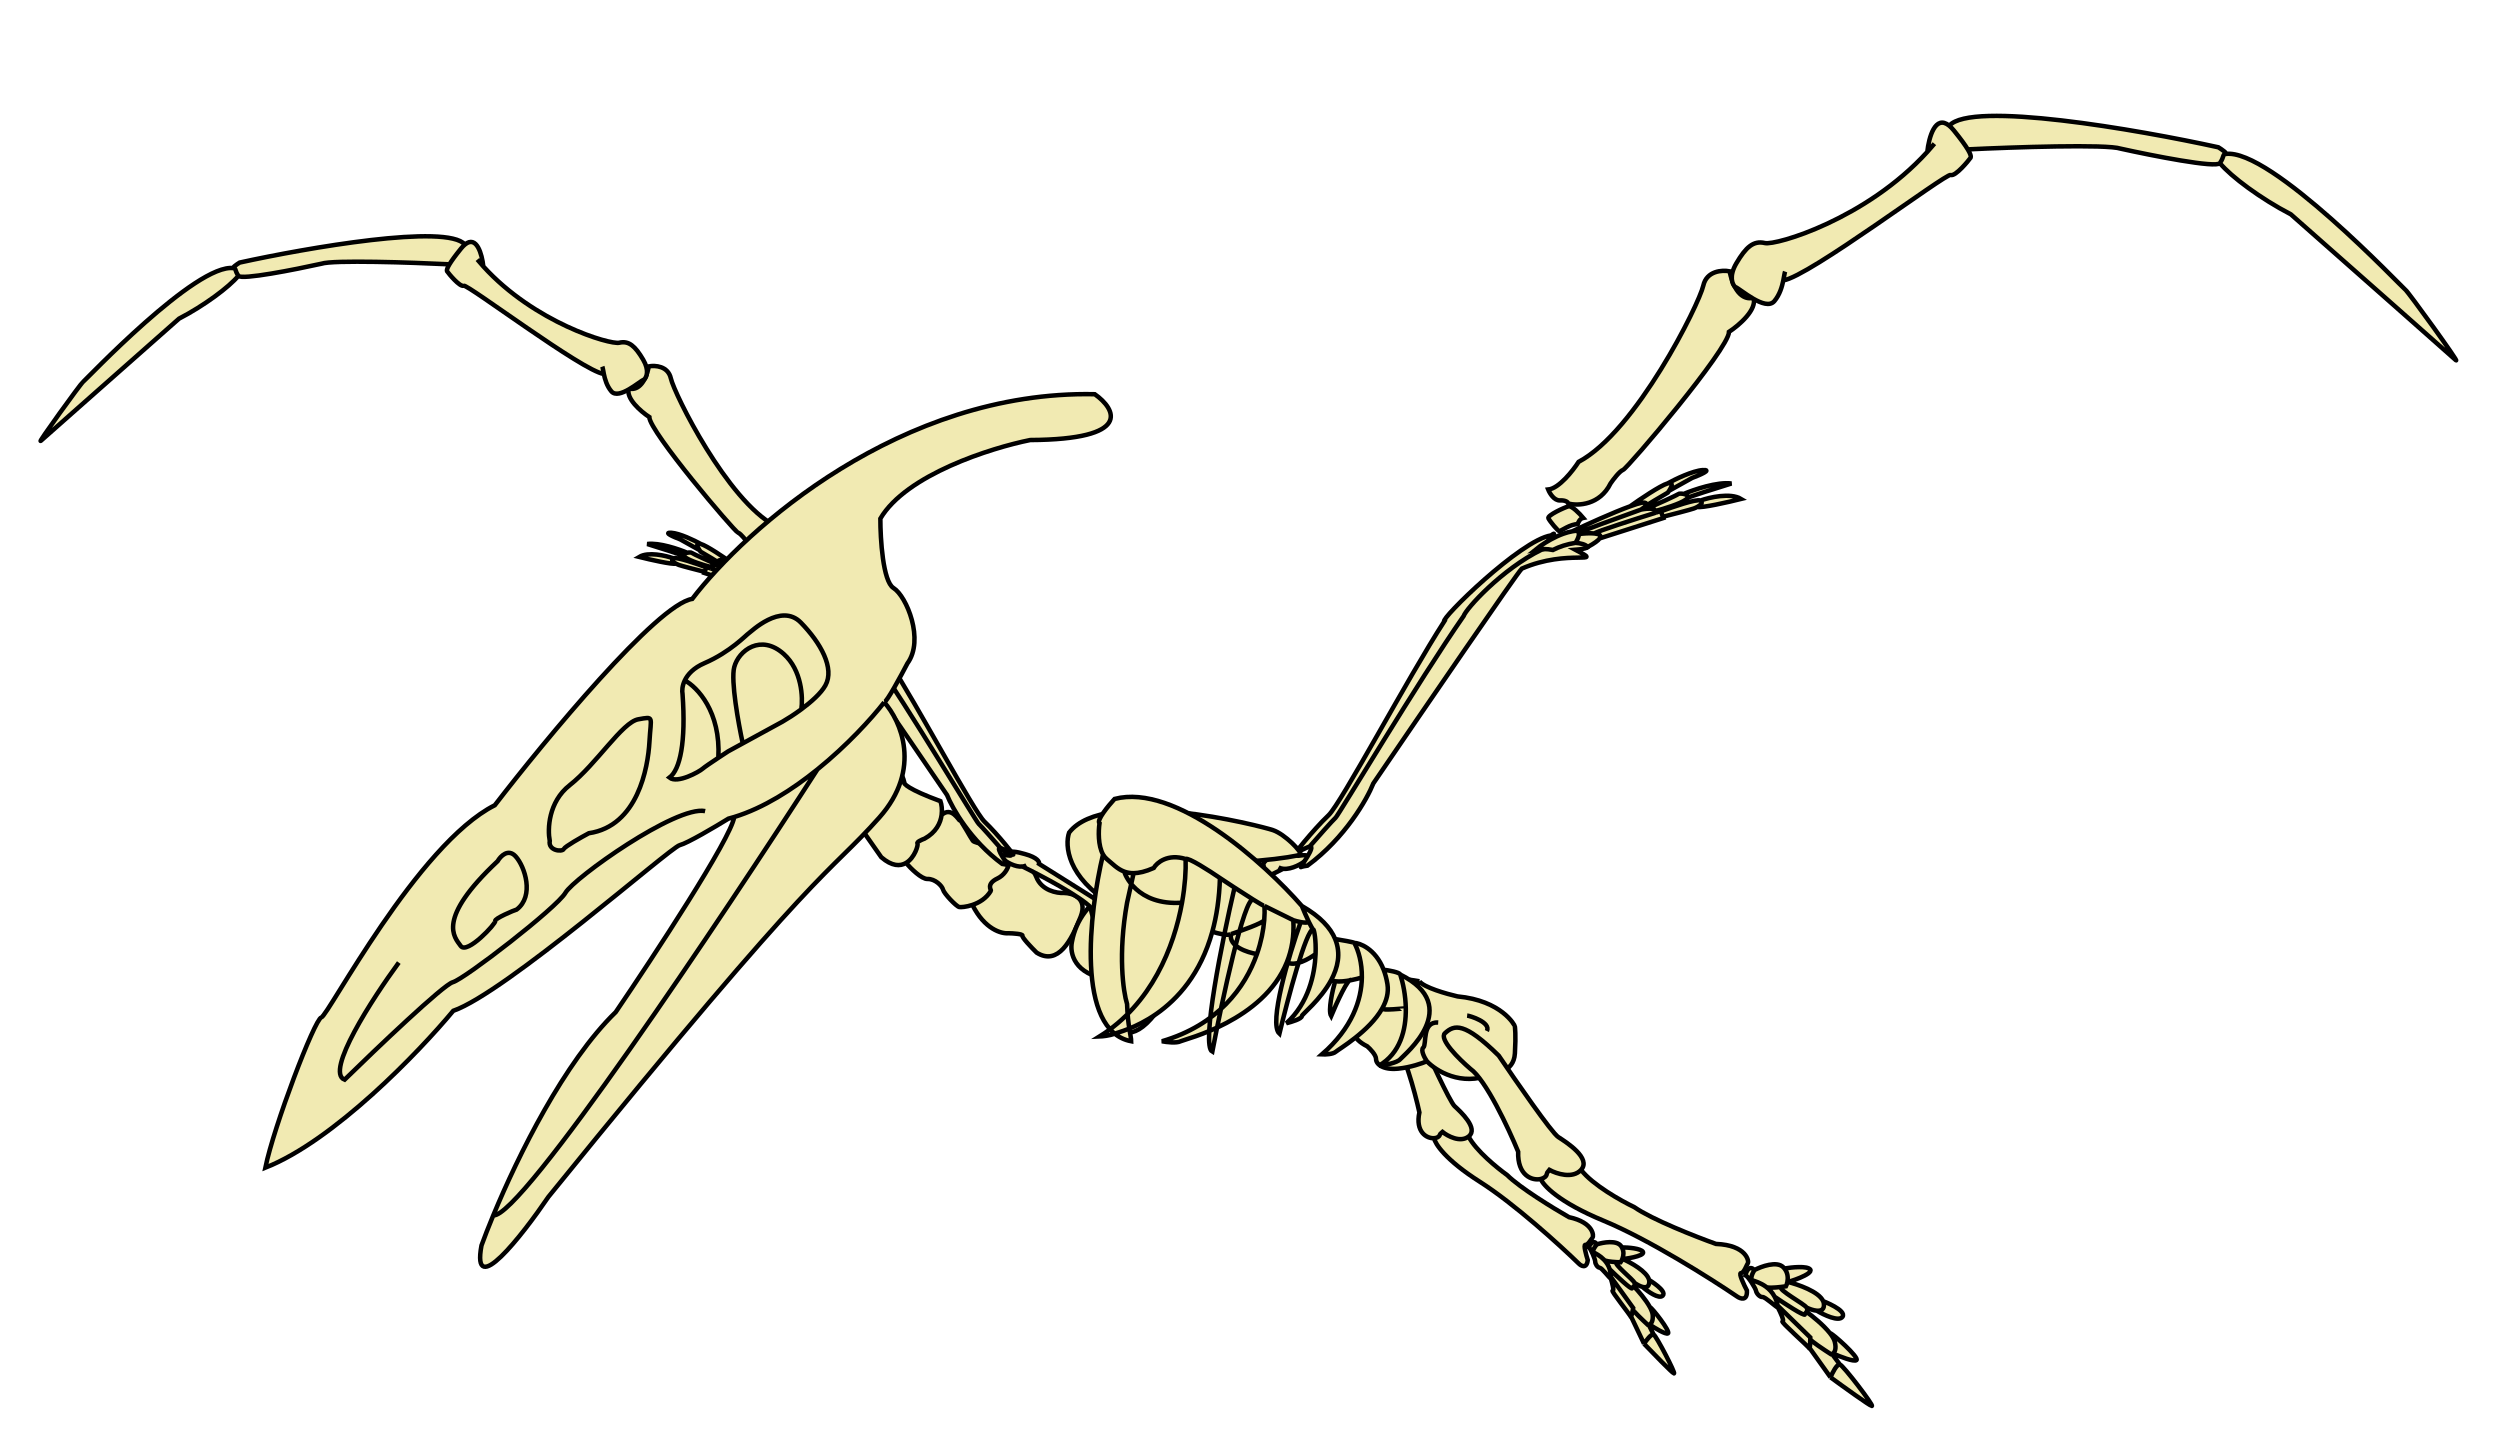 <svg width="554" height="318" viewBox="0 0 554 318" fill="none" xmlns="http://www.w3.org/2000/svg">
<path d="M181.124 164.672C181.607 164.46 182.736 158.335 183.241 155.298C184.846 154.697 189.216 159.801 191.2 162.429C194.364 162.459 195.772 163.455 196.081 163.95C196.29 166.002 196.254 167.795 196.052 169.359C196.79 169.29 199.585 169.915 200.376 173.289C200.077 173.611 201.265 174.912 208.406 177.544C208.653 178.265 208.825 179.374 208.659 180.597C210.879 178.604 212.453 181.838 212.8 181.927C213.147 182.016 215.116 185.708 215.593 186.322C216.07 186.936 220.699 187.459 222.626 188.675C223.493 189.222 223.781 190.242 223.599 191.311C225.124 191.036 228.466 191.252 229.637 194.307C230.807 197.362 234.215 197.963 235.772 197.881C237.686 197.896 241.104 198.974 239.47 203.162C237.428 208.398 234.492 214.086 229.726 211.11C228.613 210.015 226.424 207.73 226.574 207.349C226.723 206.968 224.57 206.827 223.475 206.805C221.934 206.963 218.179 205.929 215.492 200.53C214.109 200.998 212.897 201.061 212.572 200.998C211.905 200.868 209.179 198 208.978 197.145C208.778 196.29 207.182 194.721 205.532 194.781C204.212 194.829 201.814 192.433 200.779 191.229C199.479 191.998 197.665 192.004 195.292 189.957L190.903 183.689L190.359 179.181C190.244 169.72 180.52 164.937 181.124 164.672Z" fill="#F1EAB2"/>
<path d="M190.359 179.181C190.244 169.72 180.52 164.937 181.124 164.672C181.607 164.46 182.736 158.335 183.241 155.298C184.846 154.697 189.216 159.801 191.2 162.429C194.364 162.459 195.772 163.455 196.081 163.95C196.29 166.002 196.254 167.795 196.052 169.359M190.359 179.181C191.393 178.457 195.201 175.937 196.052 169.359M190.359 179.181L190.903 183.689C192.263 185.632 195.046 189.606 195.292 189.957C197.665 192.004 199.479 191.998 200.779 191.229M196.052 169.359C196.79 169.29 199.585 169.915 200.376 173.289C200.077 173.611 201.265 174.912 208.406 177.544C208.653 178.265 208.825 179.374 208.659 180.597M200.779 191.229C202.73 190.073 203.523 187.196 203.31 186.949C203.028 186.62 204.25 186.071 204.897 185.838C207.439 184.432 208.415 182.393 208.659 180.597M200.779 191.229C201.814 192.433 204.212 194.829 205.532 194.781C207.182 194.721 208.778 196.29 208.978 197.145C209.179 198 211.905 200.868 212.572 200.998C212.897 201.061 214.109 200.998 215.492 200.53M208.659 180.597C210.879 178.604 212.453 181.838 212.8 181.927C213.147 182.016 215.116 185.708 215.593 186.322C216.07 186.936 220.699 187.459 222.626 188.675C223.493 189.222 223.781 190.242 223.599 191.311M223.599 191.311C223.377 192.617 222.455 193.995 221.033 194.672C218.447 195.903 219.701 197.3 219.591 197.377C218.597 199.095 216.95 200.037 215.492 200.53M223.599 191.311C225.124 191.036 228.466 191.252 229.637 194.307C230.807 197.362 234.215 197.963 235.772 197.881C237.686 197.896 241.104 198.974 239.47 203.162C237.428 208.398 234.492 214.086 229.726 211.11C228.613 210.015 226.424 207.73 226.574 207.349C226.723 206.968 224.57 206.827 223.475 206.805C221.934 206.963 218.179 205.929 215.492 200.53" stroke="black"/>
<path d="M237.543 208.706C239.372 198.528 250.337 194.348 255.591 193.531L256.854 201.282C253.401 208.832 259.375 211.345 262.793 211.658C256.316 228.213 250.809 229.755 248.866 228.457C248.809 228.243 247.906 227.374 247.461 226.967C245.568 225.937 245.456 223.981 246.053 221.999C244.722 221.833 245.173 218.581 245.565 216.976C238.048 215.969 237.009 211.22 237.543 208.706Z" fill="#F1EAB2"/>
<path d="M245.565 216.976C238.048 215.969 237.009 211.22 237.543 208.706C239.372 198.528 250.337 194.348 255.591 193.531L256.854 201.282C253.401 208.832 259.375 211.345 262.793 211.658C256.316 228.213 250.809 229.755 248.866 228.457C248.809 228.243 247.906 227.374 247.461 226.967C245.568 225.937 245.456 223.981 246.053 221.999M245.565 216.976C246.496 217.1 247.526 217.168 248.665 217.166C247.749 218.336 246.602 220.179 246.053 221.999M245.565 216.976C245.173 218.581 244.722 221.833 246.053 221.999" stroke="black"/>
<path d="M247.131 207.974C243.743 208.554 241.491 202.005 241.797 201.16C239.415 198.628 230.673 194.017 226.599 192.028C225.012 192.199 222.964 191.054 222.132 190.221C221.319 189.407 222.876 189.452 223.529 189.577C224.05 189.678 224.087 189.536 224.039 189.452C223.016 188.252 225.652 188.818 227.098 189.251C229.949 190.03 230.388 191.028 230.251 191.429L245.277 200.85C247.36 200.117 249.133 197.275 250.24 199.856C251.196 202.086 248.431 201.971 247.712 203.355C247.302 204.144 248.703 207.026 247.131 207.974Z" fill="#F1EAB2"/>
<path d="M227.467 191.763C227.204 191.911 226.91 191.995 226.599 192.028M226.599 192.028C225.012 192.199 222.964 191.054 222.132 190.221C221.319 189.407 222.876 189.452 223.529 189.577C224.05 189.678 224.087 189.536 224.039 189.452C223.016 188.252 225.652 188.818 227.098 189.251C229.949 190.03 230.388 191.028 230.251 191.429L245.277 200.85C247.36 200.117 249.133 197.275 250.24 199.856C251.196 202.086 248.431 201.971 247.712 203.355C247.302 204.144 248.703 207.026 247.131 207.974C243.743 208.554 241.491 202.005 241.797 201.16C239.415 198.628 230.673 194.017 226.599 192.028Z" stroke="black"/>
<path d="M223.294 191.714C223.082 191.602 222.401 191.488 222.087 191.444C215.108 186.301 211.032 179.127 209.866 176.183C200.318 162.16 183.266 137.26 182.328 136.348C173.714 132.587 166.686 135.84 172.374 132.843C168.037 132.499 170.51 131.465 172.383 130.977C174.517 132.213 175.897 132.028 178.624 132.81C179.852 133.412 174.76 128.641 176.895 130.18C182.55 131.039 197.52 145.756 196.718 146.14C203.476 156.6 215.833 179.88 218.176 182.092C221.103 184.857 225.05 189.894 224.541 189.37C224.133 188.952 222.453 188.198 221.663 187.874C220.406 187.725 223.559 191.854 223.294 191.714Z" fill="#F1EAB2"/>
<path d="M221.663 187.874C220.406 187.725 223.559 191.854 223.294 191.714C223.082 191.602 222.401 191.488 222.087 191.444C215.108 186.301 211.032 179.127 209.866 176.183C200.318 162.16 183.266 137.26 182.328 136.348C173.714 132.587 166.686 135.84 172.374 132.843C168.037 132.499 170.51 131.465 172.383 130.977C174.517 132.213 175.897 132.028 178.624 132.81M221.663 187.874C220.301 186.313 217.434 183.062 216.863 182.548C216.292 182.035 201.479 157.134 193.119 145.142C192.689 143.818 186.065 136.459 178.624 132.81M221.663 187.874C222.453 188.198 224.133 188.952 224.541 189.37C225.05 189.894 221.103 184.857 218.176 182.092C215.833 179.88 203.476 156.6 196.718 146.14C197.52 145.756 182.55 131.039 176.895 130.18C174.76 128.641 179.852 133.412 178.624 132.81" stroke="black"/>
<path d="M176.564 132.883C175.377 132.283 173.978 131.803 172.356 131.564C171.461 131.618 170.526 131.842 170.085 132.32C168.822 131.631 168.143 131.117 167.875 130.738L156.068 126.96L156.153 126.727C154.504 126.31 151.049 125.418 150.417 125.189C150.212 125.115 149.979 125.012 149.759 124.892C149.051 125.151 144.055 124.018 141.646 123.419C143.639 122.217 147.521 123.12 149.212 123.722C149.865 123.355 154.416 124.921 156.609 125.75C156.825 125.734 157.256 125.879 157.495 125.975C157.449 125.842 157.446 125.731 157.479 125.638C156.059 125.267 152.956 124.33 151.907 123.55C151.758 123.439 151.657 123.336 151.596 123.242C151.402 123.038 146.079 121.364 143.442 120.553C146.061 120.198 150.434 121.696 152.293 122.489C152.722 122.4 153.193 122.412 153.319 122.523C153.566 122.741 157.313 124.426 159.156 125.242C159.531 125.271 159.904 125.329 160.2 125.389C159.774 125.108 159.504 124.884 159.35 124.708C159.26 124.614 156.574 123.03 155.243 122.249C155.163 122.144 155.078 122.025 154.996 121.9L150.74 119.526C149.306 118.99 146.9 117.948 148.751 118.063C150.603 118.177 153.872 119.757 155.275 120.533C156.645 120.933 160.479 123.53 162.225 124.779C165.411 125.935 170.367 128.192 172.946 129.418C173.493 129.516 174.048 129.672 174.594 129.867C176.236 130.452 177.806 131.388 178.892 132.15C179.269 132.415 179.588 132.658 179.831 132.859C178.801 132.671 177.691 132.649 176.564 132.883Z" fill="#F1EAB2"/>
<path d="M172.356 131.564C173.978 131.803 175.377 132.283 176.564 132.883C177.691 132.649 178.801 132.671 179.831 132.859C179.588 132.658 179.269 132.415 178.892 132.15C177.806 131.388 176.236 130.452 174.594 129.867C174.048 129.672 173.493 129.516 172.946 129.418M172.356 131.564C171.889 130.788 171.725 130.266 171.731 129.925M172.356 131.564C171.461 131.618 170.526 131.842 170.085 132.32C168.822 131.631 168.143 131.117 167.875 130.738M171.731 129.925C171.733 129.85 171.742 129.784 171.758 129.726M171.731 129.925C170.796 129.808 169.683 129.737 168.87 129.818M172.946 129.418C172.806 129.393 172.667 129.371 172.528 129.354C172.231 129.301 171.861 129.36 171.758 129.726M172.946 129.418C170.367 128.192 165.411 125.935 162.225 124.779M160.2 125.389C164.062 126.768 171.78 129.567 171.758 129.726M160.2 125.389C159.774 125.108 159.504 124.884 159.35 124.708M160.2 125.389C159.904 125.329 159.531 125.271 159.156 125.242M157.495 125.975C161.094 127.094 168.408 129.429 168.87 129.818M157.495 125.975C157.449 125.842 157.446 125.731 157.479 125.638M157.495 125.975C157.256 125.879 156.825 125.734 156.609 125.75M168.87 129.818C167.999 129.905 167.471 130.168 167.875 130.738M167.875 130.738L156.068 126.96C156.091 126.895 156.121 126.815 156.153 126.727M162.225 124.779C161.332 124.455 160.578 124.217 160.054 124.113C159.531 124.066 158.865 124.152 159.35 124.708M162.225 124.779C160.479 123.53 156.645 120.933 155.275 120.533M155.275 120.533C153.872 119.757 150.603 118.177 148.751 118.063C146.9 117.948 149.306 118.99 150.74 119.526L154.996 121.9M155.275 120.533C154.101 120.19 154.504 121.153 154.996 121.9M159.35 124.708C159.26 124.614 156.574 123.03 155.243 122.249C155.163 122.144 155.078 122.025 154.996 121.9M159.156 125.242C157.313 124.426 153.566 122.741 153.319 122.523C153.193 122.412 152.722 122.4 152.293 122.489M159.156 125.242C158.39 125.182 157.616 125.241 157.479 125.638M157.479 125.638C156.059 125.267 152.956 124.33 151.907 123.55C151.758 123.439 151.657 123.336 151.596 123.242M152.293 122.489C150.434 121.696 146.061 120.198 143.442 120.553C146.079 121.364 151.402 123.038 151.596 123.242M152.293 122.489C151.785 122.595 151.337 122.844 151.596 123.242M156.609 125.75C156.545 125.755 156.5 125.774 156.485 125.814C156.436 125.95 156.274 126.394 156.153 126.727M156.609 125.75C154.416 124.921 149.865 123.355 149.212 123.722M149.212 123.722C147.521 123.12 143.639 122.217 141.646 123.419C144.055 124.018 149.051 125.151 149.759 124.892M149.212 123.722C148.608 124.062 149.127 124.547 149.759 124.892M156.153 126.727C154.504 126.31 151.049 125.418 150.417 125.189C150.212 125.115 149.979 125.012 149.759 124.892" stroke="black"/>
<path d="M173.673 124.789C173.065 124.621 171.59 126.149 170.929 126.934C171.547 127.043 171.878 127.764 171.967 128.11C173.227 128.027 175.105 129.382 175.352 129.395C175.599 129.408 177.148 127.541 177.392 127.004C177.637 126.466 174.433 125 173.673 124.789Z" fill="#F1EAB2" stroke="black"/>
<path d="M175.23 123.692C176.323 123.753 177.153 122.372 177.431 121.674C175.434 121.479 172.836 118.168 171.787 116.538C161.155 110.912 149.434 87.299 148.66 83.85C148.041 81.09 145.151 80.925 143.784 81.187C142.749 86.116 140.403 86.479 139.359 86.044C138.589 88.269 142.058 91.224 143.889 92.423C143.876 95.57 162.705 117.713 163.533 118.023C164.196 118.271 165.362 119.805 165.863 120.541C167.849 124.583 171.904 124.721 173.683 124.284C173.743 124.061 174.136 123.63 175.23 123.692Z" fill="#F1EAB2" stroke="black"/>
<path d="M142.765 84.078C141.81 84.426 137.143 88.693 135.482 86.729C134.474 85.537 134.049 84.033 133.813 82.874C129.102 82.209 103.622 62.959 102.758 63.315C101.893 63.671 99.332 60.502 99.215 60.296C99.137 60.158 98.693 60.08 99.6 58.572C91.21 58.165 73.789 57.57 71.221 58.442C65.367 59.738 53.492 62.09 52.826 61.123C50.762 63.618 45.254 67.723 39.665 70.619C29.79 79.338 9.843 96.954 9.063 97.672C8.088 98.569 17.966 84.888 18.41 84.618C18.854 84.348 43.494 58.236 51.778 59.424C51.349 59.356 52.485 58.571 53.111 58.185C68.081 54.905 99.023 49.512 103.028 54.186C105.626 52.051 106.82 56.351 107.103 59.032C118.438 71.511 135.201 76.43 137.237 75.949C139.354 75.449 140.755 76.697 142.525 79.703C143.941 82.108 143.275 83.622 142.765 84.078Z" fill="#F1EAB2"/>
<path d="M133.483 81.237C133.585 81.518 133.66 82.124 133.813 82.874M105.784 57.515C106.214 58.033 106.654 58.538 107.103 59.032M107.103 59.032C118.438 71.511 135.201 76.43 137.237 75.949C139.354 75.449 140.755 76.697 142.525 79.703C143.941 82.108 143.275 83.622 142.765 84.078C141.81 84.426 137.143 88.693 135.482 86.729C134.474 85.537 134.049 84.033 133.813 82.874M107.103 59.032C106.82 56.351 105.626 52.051 103.028 54.186M133.813 82.874C129.102 82.209 103.622 62.959 102.758 63.315C101.893 63.671 99.332 60.502 99.215 60.296C99.137 60.158 98.693 60.08 99.6 58.572M99.6 58.572C100.05 57.822 100.834 56.719 102.163 55.081C102.468 54.705 102.756 54.41 103.028 54.186M99.6 58.572C91.21 58.165 73.789 57.57 71.221 58.442C65.367 59.738 53.492 62.09 52.826 61.123M52.826 61.123C51.995 59.915 52.354 59.5 51.787 59.425M52.826 61.123C50.762 63.618 45.254 67.723 39.665 70.619C29.79 79.338 9.843 96.954 9.063 97.672C8.088 98.569 17.966 84.888 18.41 84.618C18.854 84.348 43.512 58.218 51.787 59.425M51.787 59.425C51.333 59.366 52.481 58.574 53.111 58.185C68.081 54.905 99.023 49.512 103.028 54.186" stroke="black"/>
<path d="M259.816 211.576C263.864 212.268 266.554 204.445 266.189 203.435C269.034 200.411 279.477 194.903 284.344 192.527C286.239 192.731 288.685 191.363 289.68 190.367C290.651 189.395 288.791 189.449 288.012 189.599C287.388 189.719 287.345 189.549 287.401 189.449C288.624 188.016 285.475 188.692 283.748 189.21C280.342 190.14 279.818 191.332 279.981 191.811L262.031 203.065C259.543 202.189 257.425 198.794 256.103 201.877C254.96 204.541 258.264 204.405 259.122 206.057C259.612 207 257.939 210.443 259.816 211.576Z" fill="#F1EAB2"/>
<path d="M283.306 192.21C283.621 192.386 283.972 192.487 284.344 192.527M284.344 192.527C286.239 192.731 288.685 191.363 289.68 190.367C290.651 189.395 288.791 189.449 288.012 189.599C287.388 189.719 287.345 189.549 287.401 189.449C288.624 188.016 285.475 188.692 283.748 189.21C280.342 190.14 279.818 191.332 279.981 191.811L262.031 203.065C259.543 202.189 257.425 198.794 256.103 201.877C254.96 204.541 258.264 204.405 259.122 206.057C259.612 207 257.939 210.443 259.816 211.576C263.864 212.268 266.554 204.445 266.189 203.435C269.034 200.411 279.477 194.903 284.344 192.527Z" stroke="black"/>
<path d="M288.292 192.151C288.545 192.018 289.359 191.881 289.734 191.829C298.07 185.685 302.94 177.115 304.333 173.598C315.739 156.847 336.109 127.101 337.229 126.011C347.519 121.519 355.914 125.405 349.12 121.825C354.301 121.414 351.346 120.179 349.109 119.596C346.56 121.073 344.911 120.851 341.653 121.786C340.187 122.505 346.27 116.805 343.719 118.644C336.964 119.67 319.081 137.251 320.039 137.71C311.966 150.204 297.204 178.014 294.406 180.657C290.909 183.96 286.194 189.977 286.802 189.352C287.289 188.851 289.297 187.951 290.24 187.564C291.742 187.386 287.975 192.319 288.292 192.151Z" fill="#F1EAB2"/>
<path d="M290.24 187.564C291.742 187.386 287.975 192.319 288.292 192.151C288.545 192.018 289.359 191.881 289.734 191.829C298.07 185.685 302.94 177.115 304.333 173.598C315.739 156.847 336.109 127.101 337.229 126.011C347.519 121.519 355.914 125.405 349.12 121.825C354.301 121.414 351.346 120.179 349.109 119.596C346.56 121.073 344.911 120.851 341.653 121.786M290.24 187.564C291.867 185.699 295.292 181.816 295.974 181.202C296.657 180.588 314.351 150.842 324.339 136.517C324.852 134.936 332.765 126.144 341.653 121.786M290.24 187.564C289.297 187.951 287.289 188.851 286.802 189.352C286.194 189.977 290.909 183.96 294.406 180.657C297.204 178.014 311.966 150.204 320.039 137.71C319.081 137.251 336.964 119.67 343.719 118.644C346.27 116.805 340.187 122.505 341.653 121.786" stroke="black"/>
<path d="M344.115 121.873C345.533 121.156 347.204 120.583 349.141 120.297C350.211 120.362 351.328 120.629 351.855 121.201C353.363 120.377 354.175 119.763 354.495 119.31L368.599 114.798L368.498 114.519C370.467 114.021 374.595 112.955 375.35 112.682C375.594 112.593 375.873 112.47 376.136 112.327C376.981 112.636 382.949 111.282 385.827 110.567C383.446 109.131 378.809 110.21 376.789 110.929C376.009 110.491 370.573 112.362 367.952 113.352C367.695 113.332 367.18 113.505 366.895 113.62C366.949 113.462 366.952 113.329 366.914 113.218C368.61 112.775 372.316 111.655 373.569 110.723C373.748 110.591 373.868 110.468 373.941 110.356C374.174 110.113 380.532 108.113 383.682 107.143C380.554 106.72 375.329 108.509 373.108 109.456C372.596 109.35 372.033 109.365 371.883 109.496C371.588 109.757 367.111 111.771 364.91 112.745C364.462 112.78 364.016 112.849 363.663 112.92C364.172 112.584 364.494 112.317 364.678 112.107C364.785 111.995 367.994 110.102 369.585 109.17C369.681 109.044 369.781 108.902 369.879 108.753L374.964 105.916C376.677 105.277 379.551 104.031 377.339 104.169C375.128 104.306 371.222 106.193 369.546 107.12C367.909 107.597 363.329 110.7 361.244 112.192C357.438 113.573 351.517 116.269 348.437 117.733C347.783 117.85 347.121 118.037 346.468 118.269C344.507 118.969 342.631 120.087 341.334 120.997C340.883 121.313 340.502 121.605 340.212 121.844C341.443 121.619 342.769 121.593 344.115 121.873Z" fill="#F1EAB2"/>
<path d="M349.141 120.297C347.204 120.583 345.533 121.156 344.115 121.873C342.769 121.593 341.443 121.619 340.212 121.844C340.502 121.605 340.883 121.313 341.334 120.997C342.631 120.087 344.507 118.969 346.468 118.269C347.121 118.037 347.783 117.85 348.437 117.733M349.141 120.297C349.699 119.37 349.896 118.747 349.888 118.339M349.141 120.297C350.211 120.362 351.328 120.629 351.855 121.201C353.363 120.377 354.175 119.763 354.495 119.31M349.888 118.339C349.886 118.25 349.875 118.171 349.856 118.101M349.888 118.339C351.006 118.2 352.334 118.115 353.306 118.212M348.437 117.733C348.604 117.703 348.771 117.678 348.936 117.657C349.291 117.593 349.733 117.664 349.856 118.101M348.437 117.733C351.517 116.269 357.438 113.573 361.244 112.192M363.663 112.92C359.05 114.568 349.83 117.911 349.856 118.101M363.663 112.92C364.172 112.584 364.494 112.317 364.678 112.107M363.663 112.92C364.016 112.849 364.462 112.78 364.91 112.745M366.895 113.62C362.595 114.957 353.858 117.746 353.306 118.212M366.895 113.62C366.949 113.462 366.952 113.329 366.914 113.218M366.895 113.62C367.18 113.505 367.695 113.332 367.952 113.352M353.306 118.212C354.347 118.316 354.977 118.629 354.495 119.31M354.495 119.31L368.599 114.798C368.571 114.72 368.536 114.624 368.498 114.519M361.244 112.192C362.311 111.804 363.212 111.52 363.837 111.396C364.462 111.34 365.258 111.443 364.678 112.107M361.244 112.192C363.329 110.7 367.909 107.597 369.546 107.12M369.546 107.12C371.222 106.193 375.128 104.306 377.339 104.169C379.551 104.031 376.677 105.277 374.964 105.916L369.879 108.753M369.546 107.12C370.949 106.71 370.467 107.86 369.879 108.753M364.678 112.107C364.785 111.995 367.994 110.102 369.585 109.17C369.681 109.044 369.781 108.902 369.879 108.753M364.91 112.745C367.111 111.771 371.588 109.757 371.883 109.496C372.033 109.365 372.596 109.35 373.108 109.456M364.91 112.745C365.825 112.674 366.749 112.744 366.914 113.218M366.914 113.218C368.61 112.775 372.316 111.655 373.569 110.723C373.748 110.591 373.868 110.468 373.941 110.356M373.108 109.456C375.329 108.509 380.554 106.72 383.682 107.143C380.532 108.113 374.174 110.113 373.941 110.356M373.108 109.456C373.715 109.583 374.251 109.88 373.941 110.356M367.952 113.352C368.03 113.357 368.083 113.381 368.101 113.428C368.16 113.591 368.353 114.121 368.498 114.519M367.952 113.352C370.573 112.362 376.009 110.491 376.789 110.929M376.789 110.929C378.809 110.21 383.446 109.131 385.827 110.567C382.949 111.282 376.981 112.636 376.136 112.327M376.789 110.929C377.511 111.336 376.89 111.915 376.136 112.327M368.498 114.519C370.467 114.021 374.595 112.955 375.35 112.682C375.594 112.593 375.873 112.47 376.136 112.327" stroke="black"/>
<path d="M347.568 112.204C348.295 112.003 350.057 113.828 350.847 114.766C350.108 114.896 349.712 115.757 349.607 116.171C348.102 116.072 345.858 117.691 345.563 117.706C345.268 117.721 343.417 115.492 343.126 114.85C342.834 114.207 346.661 112.455 347.568 112.204Z" fill="#F1EAB2" stroke="black"/>
<path d="M345.709 110.893C344.403 110.966 343.412 109.317 343.079 108.483C345.464 108.25 348.568 104.295 349.821 102.347C362.522 95.627 376.524 67.419 377.449 63.299C378.188 60.002 381.64 59.805 383.274 60.118C384.51 66.005 387.312 66.439 388.559 65.92C389.479 68.578 385.335 72.108 383.148 73.54C383.164 77.299 360.671 103.751 359.681 104.122C358.889 104.418 357.496 106.251 356.898 107.13C354.526 111.958 349.682 112.122 347.556 111.601C347.485 111.334 347.015 110.82 345.709 110.893Z" fill="#F1EAB2" stroke="black"/>
<path d="M384.49 63.571C385.631 63.986 391.206 69.084 393.19 66.738C394.395 65.314 394.902 63.517 395.184 62.133C400.811 61.338 431.249 38.343 432.282 38.768C433.315 39.193 436.375 35.408 436.514 35.162C436.607 34.997 437.138 34.904 436.055 33.102C446.077 32.616 466.887 31.905 469.955 32.947C476.949 34.495 491.135 37.304 491.929 36.149C494.395 39.13 500.975 44.034 507.651 47.493C519.449 57.908 543.276 78.953 544.208 79.811C545.373 80.882 533.572 64.539 533.042 64.216C532.512 63.894 503.077 32.701 493.182 34.12C493.695 34.038 492.337 33.101 491.589 32.64C473.706 28.721 436.744 22.279 431.959 27.863C428.855 25.313 427.429 30.449 427.091 33.652C413.551 48.559 393.526 54.435 391.093 53.86C388.565 53.263 386.892 54.754 384.777 58.345C383.085 61.218 383.881 63.026 384.49 63.571Z" fill="#F1EAB2"/>
<path d="M395.578 60.177C395.456 60.513 395.367 61.237 395.184 62.133M428.667 31.839C428.153 32.458 427.627 33.062 427.091 33.652M427.091 33.652C413.551 48.559 393.526 54.435 391.093 53.86C388.565 53.263 386.892 54.754 384.777 58.345C383.085 61.218 383.881 63.026 384.49 63.571C385.631 63.986 391.206 69.084 393.19 66.738C394.395 65.314 394.902 63.517 395.184 62.133M427.091 33.652C427.429 30.449 428.855 25.313 431.959 27.863M395.184 62.133C400.812 61.338 431.249 38.343 432.282 38.768C433.315 39.193 436.375 35.408 436.514 35.162C436.607 34.997 437.138 34.904 436.055 33.102M436.055 33.102C435.517 32.207 434.58 30.889 432.992 28.931C432.629 28.483 432.285 28.131 431.959 27.863M436.055 33.102C446.077 32.616 466.887 31.905 469.955 32.947C476.949 34.495 491.135 37.304 491.929 36.149M491.929 36.149C492.923 34.706 492.494 34.21 493.171 34.122M491.929 36.149C494.395 39.13 500.975 44.034 507.651 47.493C519.449 57.908 543.276 78.953 544.208 79.811C545.373 80.882 533.572 64.539 533.042 64.216C532.512 63.894 503.056 32.679 493.171 34.122M493.171 34.122C493.713 34.051 492.342 33.105 491.589 32.64C473.706 28.721 436.744 22.279 431.959 27.863" stroke="black"/>
<path d="M308.47 229.823C306.699 227.671 303.66 223.364 304.978 222.511C306.967 221.224 308.888 221.061 314.083 228.339C316.391 233.526 321.274 244.145 322.332 245.124L322.373 245.162C323.738 246.424 327.715 250.102 325.44 251.855C327.043 254.956 331.792 258.831 333.966 260.381C336.793 263.208 344.297 267.79 347.696 269.727C353.305 270.951 353.171 274.004 352.909 274.266C352.647 274.528 351.892 275.947 351.316 275.859C350.856 275.788 351.48 278.084 351.849 279.24C351.601 281.24 350.394 280.566 349.821 279.979C345.702 275.966 335.553 266.728 327.915 261.872C320.277 257.016 317.987 253.417 317.797 252.225C316.152 252.324 313.616 250.847 314.536 246.508C313.539 241.971 310.93 232.283 308.47 229.823Z" fill="#F1EAB2"/>
<path d="M325.44 251.855C327.738 250.084 323.656 246.348 322.332 245.124C321.274 244.145 316.391 233.526 314.083 228.339C308.888 221.061 306.967 221.224 304.978 222.511C303.66 223.364 306.699 227.671 308.47 229.823C310.93 232.283 313.539 241.971 314.536 246.508C313.616 250.847 316.152 252.324 317.797 252.225M325.44 251.855C323.602 253.272 320.831 251.778 319.676 250.855C319.544 250.987 319.128 251.207 319.056 251.475C318.938 251.912 318.434 252.186 317.797 252.225M325.44 251.855C327.043 254.956 331.792 258.831 333.966 260.381C336.793 263.208 344.297 267.79 347.696 269.727C353.305 270.951 353.171 274.004 352.909 274.266C352.647 274.528 351.892 275.947 351.316 275.859C350.856 275.788 351.48 278.084 351.849 279.24C351.601 281.24 350.394 280.566 349.821 279.979C345.702 275.966 335.553 266.728 327.915 261.872C320.277 257.016 317.987 253.417 317.797 252.225" stroke="black"/>
<path d="M352.075 276.399C352.359 275.709 353.117 274.612 353.884 275.741C355.267 275.298 358.276 274.761 359.247 276.156C359.308 276.244 359.363 276.333 359.412 276.422C360.798 276.432 363.674 276.648 364.088 277.428C364.578 278.351 360.01 279.021 359.559 278.972C361.441 279.797 364.979 281.778 365.436 283.637C365.436 283.637 369.503 286.07 368.46 287.121C367.625 287.961 365.12 286.175 363.971 285.177C363.35 285.016 362.669 284.617 362.201 284.272C362.356 284.698 362.231 284.885 362.056 285.056C363.025 286.05 364.708 287.993 365.62 289.668C366.098 289.788 370.242 295.102 369.623 295.477C369.129 295.778 366.692 294.291 365.536 293.51C365.476 293.54 365.417 293.561 365.36 293.574L366.436 295.72C367.043 296.021 371.407 304.474 370.949 304.346C370.582 304.244 366.379 299.928 364.324 297.783L361.464 291.793C361.428 291.878 361.398 291.898 361.381 291.823C361.286 291.413 356.899 285.971 357.367 286.032C357.741 286.08 357.257 284.269 356.968 283.357C356.576 283.136 354.99 280.982 354.48 280.925C353.969 280.868 353.5 280.068 353.501 279.582C353.502 279.096 352.546 276.713 352.075 276.399Z" fill="#F1EAB2"/>
<path d="M353.884 275.741C353.117 274.612 352.359 275.709 352.075 276.399C352.546 276.713 353.502 279.096 353.501 279.582C353.5 280.068 353.969 280.868 354.48 280.925C354.99 280.982 356.576 283.136 356.968 283.357M353.884 275.741C353.438 276.227 352.69 277.28 353.27 277.603C353.63 277.802 354.584 278.26 355.435 279.144M353.884 275.741C355.267 275.298 358.276 274.761 359.247 276.156C359.308 276.244 359.363 276.333 359.412 276.422M356.968 283.357C357.257 284.269 357.741 286.08 357.367 286.032C356.899 285.971 361.286 291.413 361.381 291.823C361.398 291.898 361.428 291.878 361.464 291.793M356.968 283.357C356.974 283.229 356.977 283.103 356.976 282.98M355.435 279.144C355.954 279.683 356.434 280.381 356.716 281.275M355.435 279.144C355.549 279.458 357.02 279.618 358.215 279.686M356.976 282.98L361.914 289.849C361.896 289.947 361.876 290.055 361.854 290.17M356.976 282.98C356.971 282.344 356.875 281.779 356.716 281.275M356.716 281.275C358.3 282.827 361.512 285.843 361.686 285.483C361.777 285.294 361.93 285.179 362.056 285.056M362.201 284.272C361.934 283.538 357.467 280.079 358.215 279.686M362.201 284.272C362.669 284.617 363.35 285.016 363.971 285.177M362.201 284.272C362.356 284.698 362.231 284.885 362.056 285.056M358.215 279.686C358.55 279.705 358.864 279.716 359.119 279.722C359.252 279.541 359.403 279.276 359.524 278.957M359.412 276.422C360.798 276.432 363.674 276.648 364.088 277.428C364.606 278.403 359.474 279.096 359.524 278.957M359.412 276.422C359.906 277.325 359.784 278.268 359.524 278.957M359.524 278.957C361.396 279.772 364.976 281.766 365.436 283.637M363.971 285.177C364.746 285.377 365.426 285.208 365.483 284.101C365.49 283.947 365.474 283.793 365.436 283.637M363.971 285.177C365.12 286.175 367.625 287.961 368.46 287.121C369.503 286.07 365.436 283.637 365.436 283.637M362.056 285.056C363.025 286.05 364.708 287.993 365.62 289.668M361.854 290.17C361.805 290.427 364.04 292.559 365.164 293.593C365.223 293.596 365.289 293.591 365.36 293.574M361.854 290.17C361.736 290.776 361.57 291.55 361.464 291.793M361.464 291.793L364.324 297.783M364.324 297.783C364.808 297.031 365.908 295.567 366.436 295.72M364.324 297.783C366.379 299.928 370.582 304.244 370.949 304.346C371.407 304.474 367.043 296.021 366.436 295.72M366.436 295.72L365.36 293.574M365.36 293.574C365.417 293.561 365.476 293.54 365.536 293.51M365.536 293.51C365.925 293.318 366.34 292.755 366.247 291.429C366.212 290.93 365.974 290.319 365.62 289.668M365.536 293.51C366.692 294.291 369.129 295.778 369.623 295.477C370.242 295.102 366.098 289.788 365.62 289.668" stroke="black"/>
<path d="M314.546 217.455L312.525 217.128C310.832 218.219 306.942 219.993 304.933 218.356C301.341 221.425 295.921 228.423 302.974 231.861C303.627 232.42 304.933 233.768 304.933 234.685C304.933 235.831 306.464 237.14 309.831 236.813C312.525 236.551 315.199 235.612 316.199 235.176C318.196 237.285 323.823 240.821 330.358 238.094C331.101 237.783 335.446 237.783 335.701 233.444C335.957 229.105 335.701 227.704 335.701 227.465C335.701 227.225 332.787 221.724 322.973 220.802C320.56 220.25 315.498 218.807 314.546 217.455Z" fill="#F1EAB2"/>
<path d="M314.546 217.455L312.525 217.128C310.832 218.219 306.942 219.993 304.933 218.356C301.341 221.425 295.921 228.423 302.974 231.861C303.627 232.42 304.933 233.768 304.933 234.685C304.933 235.831 306.464 237.14 309.831 236.813C312.525 236.551 315.199 235.612 316.199 235.176M314.546 217.455C313.77 218.792 313.076 222.104 316.505 224.658M314.546 217.455C315.498 218.807 320.56 220.25 322.973 220.802C332.787 221.724 335.701 227.225 335.701 227.465C335.701 227.704 335.957 229.105 335.701 233.444C335.446 237.783 331.101 237.783 330.358 238.094C323.823 240.821 318.196 237.285 316.199 235.176M316.199 235.176C315.668 234.398 314.766 232.704 315.403 232.147C316.199 231.452 315.036 226.377 318.709 226.582M325.116 225.054C325.769 225.117 330.433 226.551 329.5 228.484" stroke="black"/>
<path d="M325.825 236.839C323.294 234.675 318.825 230.237 320.2 228.96C322.273 227.034 324.499 226.443 332.121 233.929C335.913 239.553 343.861 251.034 345.309 251.966L345.365 252.002C347.232 253.204 352.675 256.706 350.362 259.24C352.892 262.556 359.283 266.131 362.162 267.503C366.075 270.243 375.855 274.077 380.256 275.652C387.109 275.928 387.586 279.547 387.331 279.91C387.077 280.274 386.483 282.099 385.788 282.115C385.232 282.128 386.442 284.699 387.116 285.983C387.239 288.388 385.679 287.844 384.883 287.272C379.204 283.406 365.347 274.642 355.352 270.513C345.358 266.384 341.917 262.625 341.446 261.261C339.531 261.719 336.242 260.507 336.423 255.212C334.309 250.081 329.229 239.223 325.825 236.839Z" fill="#F1EAB2"/>
<path d="M350.362 259.24C352.699 256.68 347.12 253.132 345.309 251.966C343.861 251.034 335.913 239.553 332.121 233.929C324.499 226.443 322.273 227.034 320.2 228.96C318.825 230.237 323.294 234.675 325.825 236.839C329.229 239.223 334.309 250.081 336.423 255.212C336.242 260.507 339.531 261.719 341.446 261.261M350.362 259.24C348.493 261.289 344.924 260.107 343.373 259.26C343.245 259.443 342.801 259.788 342.772 260.118C342.724 260.656 342.188 261.084 341.446 261.261M350.362 259.24C352.892 262.556 359.283 266.131 362.162 267.503C366.075 270.243 375.855 274.077 380.256 275.652C387.109 275.928 387.586 279.547 387.331 279.91C387.077 280.274 386.483 282.099 385.788 282.115C385.232 282.128 386.442 284.699 387.116 285.983C387.239 288.388 385.679 287.844 384.883 287.272C379.204 283.406 365.347 274.642 355.352 270.513C345.358 266.384 341.917 262.625 341.446 261.261" stroke="black"/>
<path d="M386.793 282.593C386.983 281.723 387.648 280.274 388.785 281.443C390.32 280.635 393.749 279.38 395.18 280.819C395.271 280.91 395.354 281.003 395.43 281.098C397.063 280.823 400.491 280.48 401.14 281.311C401.909 282.295 396.672 284.032 396.132 284.068C398.517 284.648 403.091 286.244 404.014 288.337C404.014 288.337 409.304 290.356 408.295 291.809C407.487 292.971 404.169 291.389 402.611 290.453C401.847 290.392 400.962 290.064 400.34 289.756C400.61 290.224 400.502 290.471 400.332 290.708C401.679 291.677 404.062 293.613 405.482 295.395C406.07 295.437 412.047 300.829 411.398 301.4C410.878 301.856 407.703 300.612 406.18 299.933C406.116 299.98 406.05 300.017 405.986 300.045L407.697 302.346C408.475 302.575 415.363 311.615 414.797 311.56C414.344 311.515 408.504 307.309 405.641 305.212L401.034 298.757C401.008 298.864 400.977 298.894 400.942 298.81C400.745 298.347 394.455 292.854 395.017 292.829C395.468 292.809 394.522 290.778 393.993 289.765C393.486 289.586 391.174 287.381 390.561 287.42C389.948 287.459 389.23 286.615 389.131 286.042C389.031 285.47 387.412 282.865 386.793 282.593Z" fill="#F1EAB2"/>
<path d="M388.785 281.443C387.648 280.274 386.983 281.723 386.793 282.593C387.412 282.865 389.031 285.47 389.131 286.042C389.23 286.615 389.948 287.459 390.561 287.42C391.174 287.381 393.486 289.586 393.993 289.765M388.785 281.443C388.36 282.108 387.699 283.502 388.449 283.761C388.913 283.922 390.131 284.263 391.315 285.125M388.785 281.443C390.32 280.635 393.749 279.38 395.18 280.819C395.271 280.91 395.354 281.003 395.43 281.098M393.993 289.765C394.522 290.778 395.468 292.809 395.017 292.829C394.455 292.854 400.745 298.347 400.942 298.81C400.977 298.894 401.008 298.864 401.034 298.757M393.993 289.765C393.974 289.612 393.951 289.464 393.924 289.319M391.315 285.125C392.038 285.652 392.748 286.373 393.265 287.367M391.315 285.125C391.514 285.471 393.279 285.355 394.699 285.186M393.924 289.319L401.16 296.377C401.159 296.496 401.157 296.628 401.155 296.767M393.924 289.319C393.787 288.573 393.557 287.927 393.265 287.367M393.265 287.367C395.451 288.865 399.855 291.746 399.985 291.287C400.053 291.045 400.209 290.879 400.332 290.708M400.34 289.756C399.873 288.948 393.9 285.804 394.699 285.186M400.34 289.756C400.962 290.064 401.847 290.392 402.611 290.453M400.34 289.756C400.61 290.224 400.502 290.471 400.332 290.708M394.699 285.186C395.097 285.139 395.468 285.088 395.77 285.041C395.889 284.801 396.011 284.458 396.087 284.057M395.43 281.098C397.063 280.823 400.491 280.48 401.14 281.311C401.952 282.351 396.058 284.232 396.087 284.057M395.43 281.098C396.199 282.058 396.251 283.193 396.087 284.057M396.087 284.057C398.46 284.628 403.085 286.231 404.014 288.337M402.611 290.453C403.563 290.528 404.329 290.187 404.166 288.873C404.143 288.691 404.091 288.512 404.014 288.337M402.611 290.453C404.169 291.389 407.487 292.971 408.295 291.809C409.304 290.356 404.014 288.337 404.014 288.337M400.332 290.708C401.679 291.677 404.062 293.613 405.482 295.395M401.155 296.767C401.151 297.079 404.223 299.124 405.76 300.108C405.83 300.1 405.907 300.079 405.986 300.045M401.155 296.767C401.142 297.504 401.107 298.449 401.034 298.757M401.034 298.757L405.641 305.212M405.641 305.212C406.054 304.227 407.045 302.275 407.697 302.346M405.641 305.212C408.504 307.309 414.344 311.515 414.797 311.56C415.363 311.615 408.475 302.575 407.697 302.346M407.697 302.346L405.986 300.045M405.986 300.045C406.05 300.017 406.116 299.98 406.18 299.933M406.18 299.933C406.598 299.626 406.969 298.878 406.586 297.337C406.441 296.757 406.034 296.088 405.482 295.395M406.18 299.933C407.703 300.612 410.878 301.856 411.398 301.4C412.047 300.829 406.07 295.437 405.482 295.395" stroke="black"/>
<path d="M226.233 93.721C215.897 95.413 192.615 102.675 182.17 118.185M182.17 118.185C184.209 117.781 188.193 118.224 187.814 123.221C187.34 129.467 186.735 136.822 189.309 138.817C191.368 140.412 192.154 143.959 192.289 145.533M182.17 118.185C181.368 118.61 179.664 119.424 179.269 119.278" stroke="black" stroke-width="0.5"/>
<path d="M58.8 258.76C60.671 249.618 69.698 225.868 71.21 225.463C72.721 225.058 92.517 187.083 109.643 178.444C120.995 163.704 145.64 133.924 153.401 132.718C165.205 117.228 199.571 86.469 242.603 87.359C247.315 90.692 251.049 97.39 228.291 97.512C219.611 99.259 200.818 105.186 195.088 114.92C195.082 119.438 195.656 128.838 197.992 130.297C200.912 132.12 204.901 141.821 201.082 147.013C199.608 149.846 196.518 155.535 195.945 155.622C199.572 159.654 204.432 170.407 194.855 181.165C182.884 194.612 182.852 189.614 121.518 265.237C115.63 273.908 104.422 288.198 106.698 275.993C107.38 274.116 108.257 271.857 109.305 269.331C114.822 256.025 125.067 235.327 136.442 224.284C144.902 211.855 161.997 185.808 162.701 181.049C162.273 181.18 161.845 181.301 161.417 181.413C158.531 183.193 152.332 186.859 150.63 187.285C148.502 187.818 112.023 219.982 100.443 223.997C92.889 233.092 73.986 252.778 58.8 258.76Z" fill="#F1EAB2"/>
<path d="M195.945 155.622C196.518 155.535 199.608 149.846 201.082 147.013C204.901 141.821 200.912 132.12 197.992 130.297C195.656 128.838 195.082 119.438 195.088 114.92C200.818 105.186 219.611 99.259 228.291 97.512C251.049 97.39 247.315 90.692 242.603 87.359C199.571 86.469 165.205 117.228 153.401 132.718C145.64 133.924 120.995 163.704 109.643 178.444C92.517 187.083 72.721 225.058 71.21 225.463C69.698 225.868 60.671 249.618 58.8 258.76C73.986 252.778 92.889 233.092 100.443 223.997C112.023 219.982 148.502 187.818 150.63 187.285C152.332 186.859 158.531 183.193 161.417 181.413C161.845 181.301 162.273 181.18 162.701 181.049M195.945 155.622C199.572 159.654 204.432 170.407 194.855 181.165C182.884 194.612 182.852 189.614 121.518 265.237C115.63 273.908 104.422 288.198 106.698 275.993C107.38 274.116 108.257 271.857 109.305 269.331M195.945 155.622C193.08 159.306 187.707 165.188 181.144 170.493M162.701 181.049C161.997 185.808 144.902 211.855 136.442 224.284C125.067 235.327 114.822 256.025 109.305 269.331M162.701 181.049C169.168 179.07 175.583 174.988 181.144 170.493M88.376 213.306C82.544 221.248 71.975 237.558 76.358 239.262C83.486 232.293 98.262 218.215 100.338 217.658C102.932 216.963 123.391 201.143 125.291 197.854C127.19 194.564 149.816 178.436 156.258 179.742M181.144 170.493C159.743 203.715 115.413 269.993 109.305 269.331M151.748 150.784C151.172 151.982 151.116 153.101 151.251 153.787C152.015 164.487 150.723 170.52 148.35 172.324C150.126 173.718 154.935 171.027 155.691 170.357C156.084 170.008 157.672 168.93 159.185 167.927M151.748 150.784C152.395 149.44 153.696 147.996 156.118 146.952C161.844 144.483 165.411 140.645 165.881 140.363C166.351 140.082 173.065 133.453 177.467 137.96C181.868 142.467 185.009 148.084 182.911 151.882C181.941 153.637 179.74 155.577 177.576 157.175M151.748 150.784C154.464 152.225 159.752 157.67 159.185 167.927M159.185 167.927C159.996 167.389 160.785 166.873 161.357 166.502L164.595 164.732M164.595 164.732L173.383 159.93C174.429 159.332 175.992 158.345 177.576 157.175M164.595 164.732C163.639 160.351 161.923 150.841 162.703 147.849C163.678 144.108 168.62 140.41 173.665 144.912C177.701 148.513 177.954 154.588 177.576 157.175M110.273 190.835C110.914 189.725 112.609 187.956 114.259 189.767C116.323 192.031 118.458 198.548 114.503 201.55C113.96 201.696 109.508 203.568 109.745 204.088C109.981 204.607 103.498 211.582 102.1 209.629C100.703 207.676 96.525 203.745 110.273 190.835ZM121.824 186.343C121.321 183.778 121.502 177.717 126.25 173.994C132.186 169.339 137.903 160.003 141.469 159.392C145.035 158.782 144.24 158.65 143.916 164.4C143.592 170.15 141.317 183.054 130.485 184.644C128.753 185.569 125.218 187.563 124.929 188.137C124.569 188.854 121.44 188.518 121.824 186.343Z" stroke="black"/>
<path d="M251.643 201.027C251.317 200.454 248.018 200.379 246.41 200.413C236.464 194.433 235.935 187.317 236.914 184.506C244.886 174.159 279.39 183.04 282.084 183.956C284.778 184.872 288.616 188.872 288.155 189.356C287.694 189.839 271.943 192.177 264.411 190.314C258.385 188.824 255.582 192.107 254.933 193.935C255.644 200.174 252.052 201.744 251.643 201.027Z" fill="#F1EAB2" stroke="black"/>
<path d="M246.988 229.065C245.891 229.504 244.305 229.661 243.65 229.686C244.463 229.179 245.244 228.645 245.994 228.087C239.265 220.623 241.841 200.199 244.433 189.358C243.309 187.375 243.408 184.081 243.65 182.44C242.919 181.834 245.57 178.592 246.988 177.046C260.546 173.488 280.306 191.375 288.491 200.764C292.6 203.12 294.849 205.621 295.869 208.089C297.253 208.311 300.04 208.793 300.122 208.95C301.138 208.95 304.759 210.12 306.611 214.892C307.775 215.035 310.142 215.449 310.3 215.96C324.424 222.971 311.236 233.659 310.3 234.719C309.552 235.567 306.835 236.033 305.57 236.161C310.298 233.407 311.601 228.192 311.526 223.461C311.525 223.39 305.999 224.045 306.305 223.461C303.449 228.574 296.601 232.534 296.021 233.064C295.404 233.627 293.707 233.696 292.936 233.659C299.661 227.808 301.713 221.566 301.789 216.611C301.197 216.797 300.334 217.027 299.4 217.206C299.277 217.23 299.153 217.252 299.029 217.274C298.091 218.096 296.033 222.639 294.979 225.159C294.268 223.892 295.276 219.488 295.869 217.445C295.533 217.399 295.231 217.322 294.979 217.206C292.631 221.59 288.491 224.796 288.491 225.159C288.491 225.767 286.209 226.468 285.068 226.743C289.986 222.264 291.346 215.919 291.531 211.415C290.697 212.051 289.203 212.969 287.765 213.363C286.201 218.397 284.528 224.872 283.518 229.065C281.863 227.558 283.392 220.201 285.361 213.321C285.297 213.289 285.234 213.254 285.173 213.216C282.2 220.631 275.281 225.13 269.702 227.718C269.308 229.657 268.951 231.47 268.647 233.064C268.014 232.734 267.833 231.033 267.961 228.485C264.572 229.904 261.982 230.566 261.63 230.745C260.706 231.212 258.484 230.939 257.488 230.745C261.781 229.481 265.312 227.667 268.202 225.528C268.744 220.414 269.998 213.466 271.301 207.096C270.378 206.975 269.292 206.676 268.647 206.465C264.778 220.463 255.325 225.884 250.257 227.934C250.474 229.321 250.676 230.2 250.676 230.745C249.26 230.478 248.046 229.896 247.011 229.056C247.003 229.059 246.995 229.062 246.988 229.065Z" fill="#F1EAB2"/>
<path d="M262.733 190.354C263.279 189.927 268.03 192.984 270.337 194.566M262.733 190.354C258.747 189.11 256.351 191.171 255.651 192.357C253.835 193.156 252.398 193.482 251.211 193.494M262.733 190.354C262.818 192.85 262.615 196.236 261.933 200.036M270.337 194.566C270.206 199.097 269.594 203.038 268.647 206.465M270.337 194.566C271.224 195.156 272.374 195.914 273.574 196.696M280.206 200.764L286.596 203.916M280.206 200.764C280.26 201.693 280.249 202.755 280.153 203.916M280.206 200.764C280.043 200.764 279.053 200.183 277.715 199.349M286.596 203.916C286.814 207.434 286.255 210.518 285.173 213.216M286.596 203.916C286.989 204.047 287.609 204.222 288.235 204.336M288.491 200.764C280.306 191.375 260.546 173.488 246.988 177.046C245.57 178.592 242.919 181.834 243.65 182.44C243.408 184.081 243.309 187.375 244.433 189.358M288.491 200.764C288.875 201.704 289.509 203.194 290.059 204.336M288.491 200.764C292.6 203.12 294.849 205.621 295.869 208.089M291.012 205.936C290.839 205.86 290.474 205.197 290.059 204.336M291.012 205.936C291.217 206.027 291.66 208.273 291.531 211.415M291.012 205.936C289.472 205.936 285.375 221.356 283.518 229.065C281.057 226.824 285.637 211.645 288.235 204.336M300.122 208.95C301.138 208.95 304.759 210.12 306.611 214.892M300.122 208.95C300.04 208.793 297.253 208.311 295.869 208.089M300.122 208.95C301.023 210.616 301.838 213.332 301.789 216.611M310.3 215.96C324.424 222.971 311.236 233.659 310.3 234.719C309.552 235.567 306.835 236.033 305.57 236.161C310.298 233.407 311.601 228.192 311.526 223.461M310.3 215.96C310.142 215.449 307.775 215.035 306.611 214.892M310.3 215.96C310.912 217.82 311.48 220.549 311.526 223.461M290.059 204.336C289.655 204.513 288.941 204.463 288.235 204.336M306.611 214.892C306.971 215.821 307.264 216.885 307.459 218.103C307.755 219.96 307.247 221.773 306.305 223.461M311.526 223.461C311.525 223.39 305.999 224.045 306.305 223.461M306.305 223.461C303.449 228.574 296.601 232.534 296.021 233.064C295.404 233.627 293.707 233.696 292.936 233.659C299.661 227.808 301.713 221.566 301.789 216.611M295.869 208.089C297.204 211.317 296.436 214.488 294.979 217.206M301.789 216.611C301.197 216.797 300.334 217.027 299.4 217.206M294.979 217.206C292.631 221.59 288.491 224.796 288.491 225.159C288.491 225.767 286.209 226.468 285.068 226.743C289.986 222.264 291.346 215.919 291.531 211.415M294.979 217.206C295.231 217.322 295.533 217.399 295.869 217.445M291.531 211.415C290.141 212.474 286.922 214.317 285.173 213.216M285.173 213.216C279.956 226.228 262.585 230.262 261.63 230.745C260.706 231.212 258.484 230.939 257.488 230.745C269.893 227.094 275.93 218.854 278.535 211.415M278.535 211.415C276.394 211.076 272.247 209.718 272.788 207.002M278.535 211.415C279.477 208.726 279.97 206.141 280.153 203.916M272.788 207.002C275.097 206.246 279.803 204.57 280.153 203.916M272.788 207.002C272.1 207.431 269.74 206.823 268.647 206.465M268.647 206.465C263.445 225.286 248.147 228.602 246.988 229.065C245.891 229.504 244.305 229.661 243.65 229.686C255.187 222.502 260.168 209.877 261.933 200.036M249.166 193.156C247.591 192.584 246.505 191.384 245.248 190.354C244.923 190.087 244.655 189.748 244.433 189.358M249.166 193.156C249.144 193.588 251.86 200.753 261.933 200.036M249.166 193.156C249.765 193.374 250.434 193.501 251.211 193.494M244.433 189.358C241.367 202.182 238.323 228.413 250.676 230.745C250.676 229.686 249.912 227.36 249.759 222.493C248.907 219.75 247.715 211.419 249.759 200.036L251.211 193.494M273.574 196.696C270.871 208.267 266.102 231.739 268.647 233.064C270.839 221.596 275.722 198.799 277.715 199.349M273.574 196.696C275.002 197.627 276.501 198.592 277.715 199.349M295.869 217.445C295.276 219.488 294.268 223.892 294.979 225.159C296.212 222.209 298.822 216.488 299.4 217.206M295.869 217.445C296.879 217.583 298.199 217.436 299.4 217.206" stroke="black"/>
</svg>
